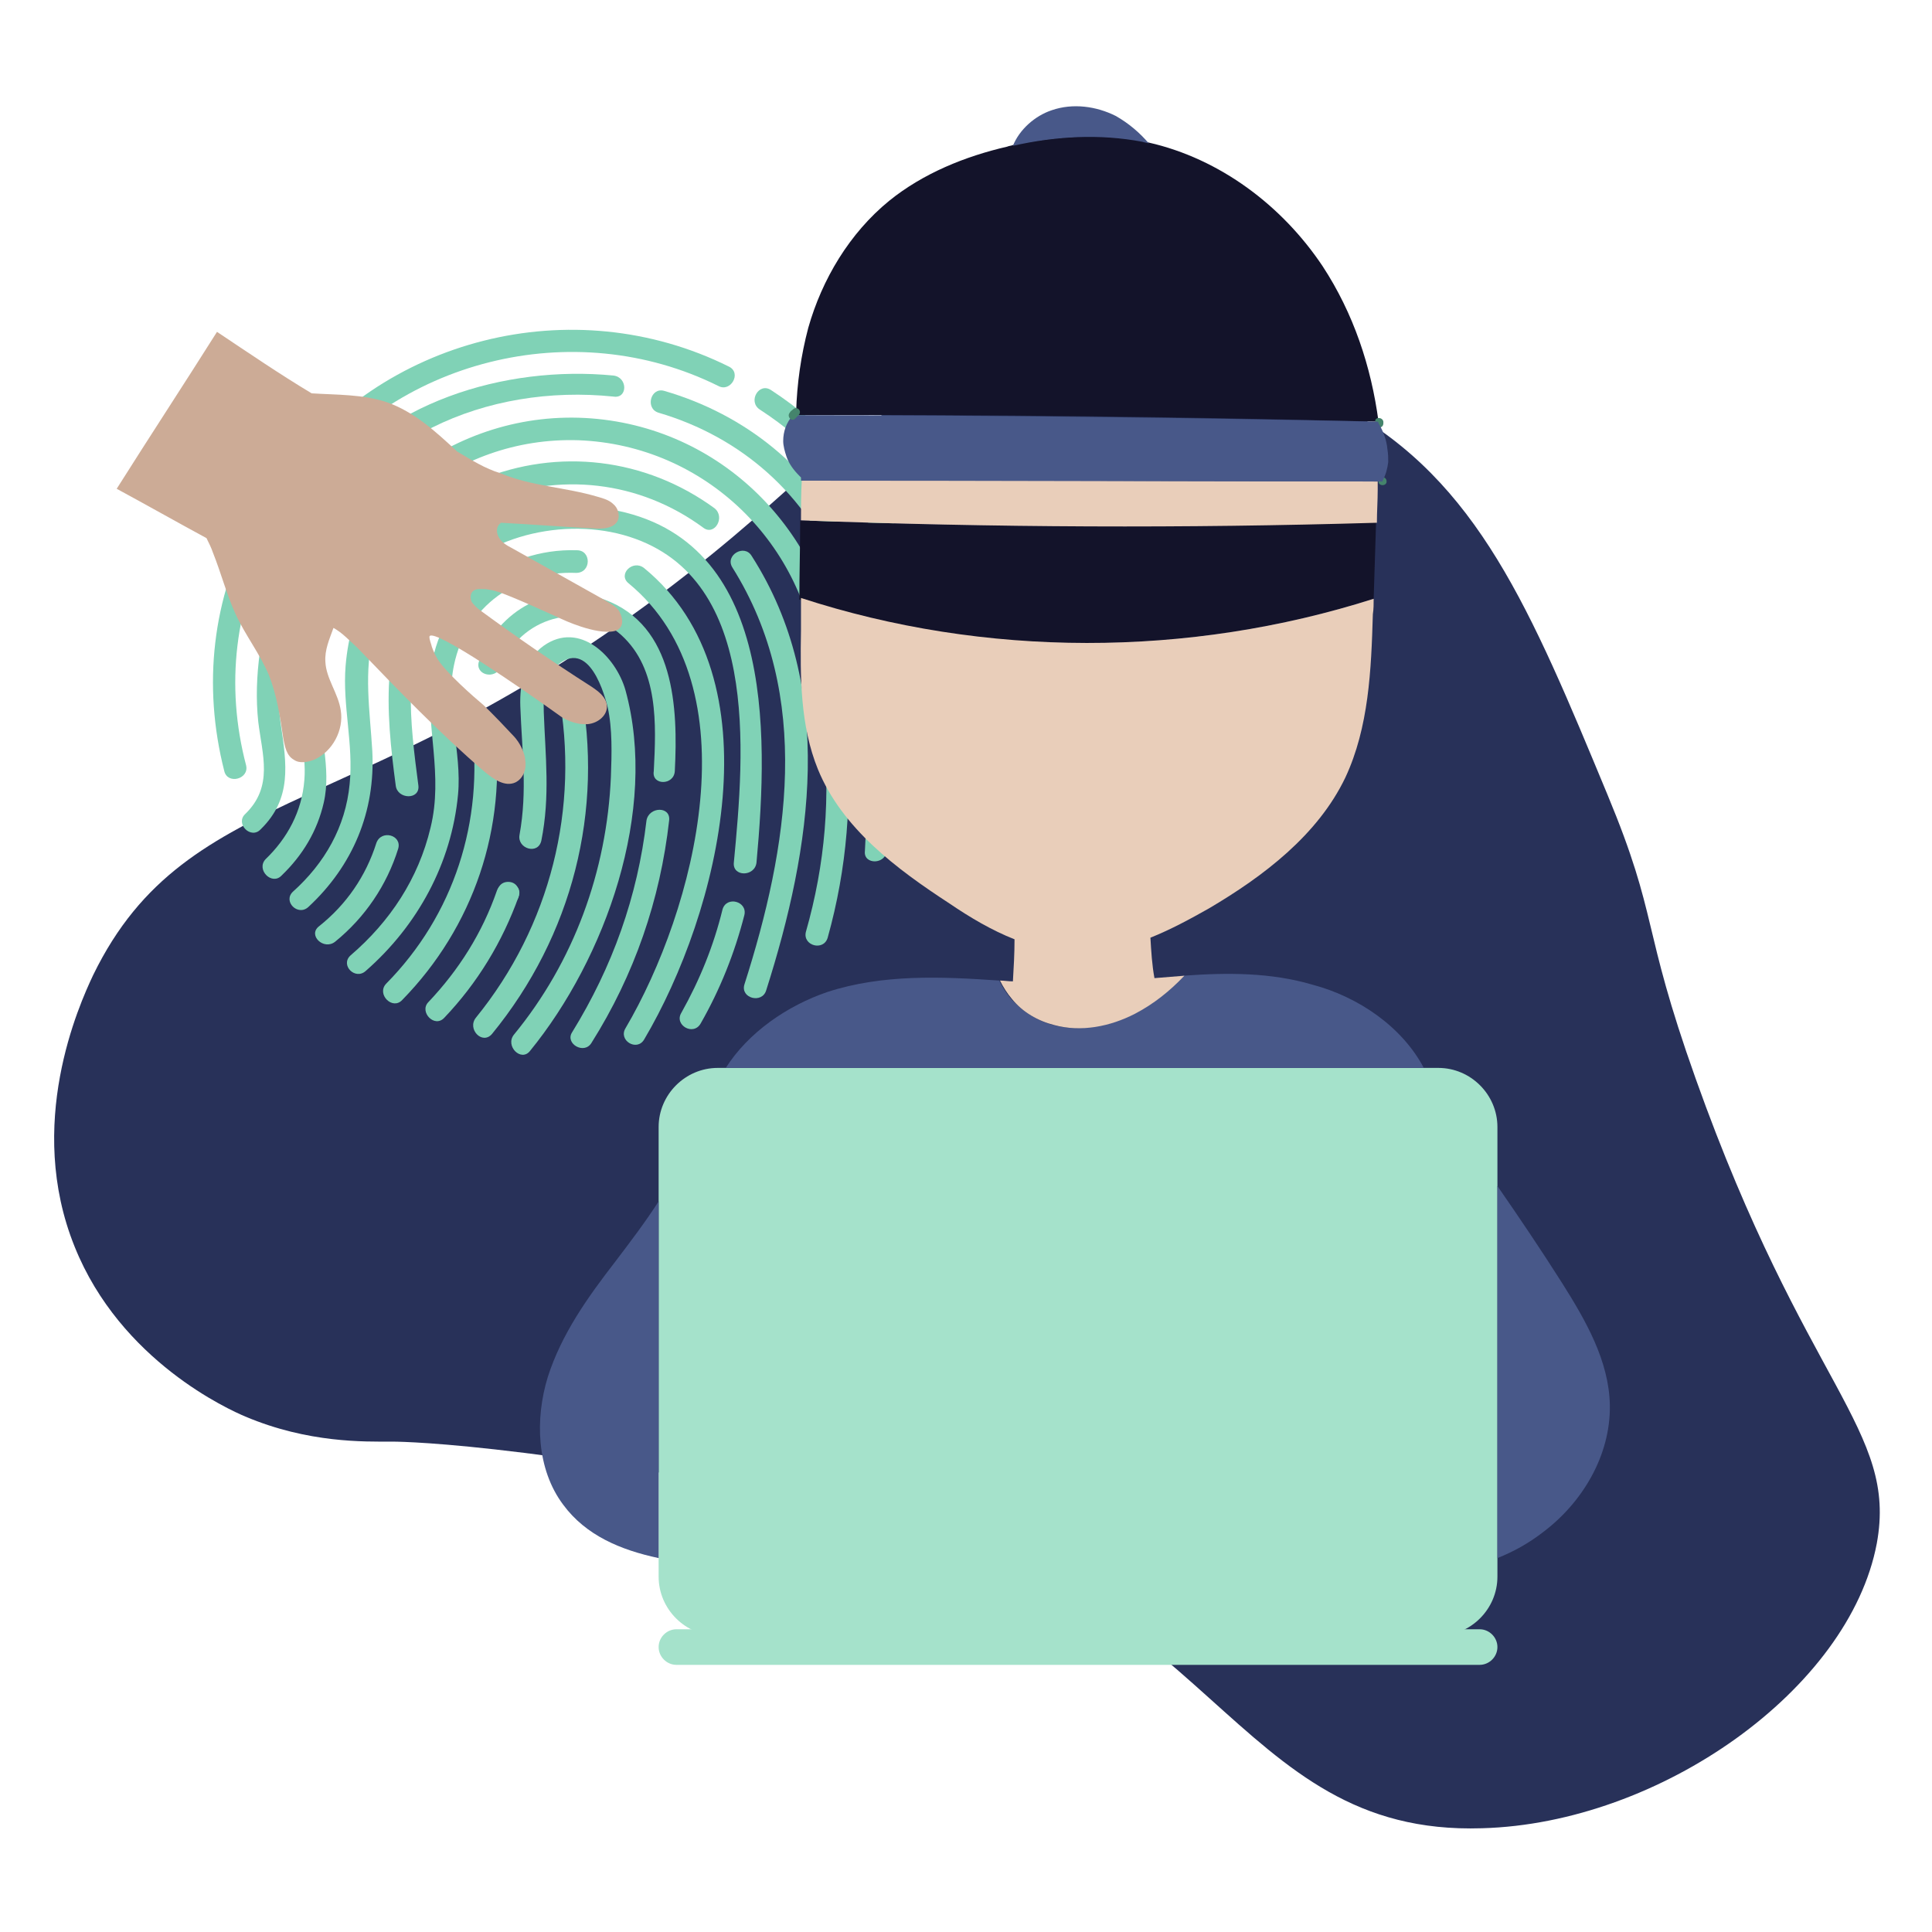 <?xml version="1.0" encoding="utf-8"?>
<!-- Generator: Adobe Illustrator 17.0.0, SVG Export Plug-In . SVG Version: 6.00 Build 0)  -->
<!DOCTYPE svg PUBLIC "-//W3C//DTD SVG 1.1//EN" "http://www.w3.org/Graphics/SVG/1.1/DTD/svg11.dtd">
<svg version="1.1" id="Capa_1" xmlns="http://www.w3.org/2000/svg" xmlns:xlink="http://www.w3.org/1999/xlink" x="0px" y="0px"
	 width="623.622px" height="623.622px" viewBox="-14.171 109.134 623.622 623.622"
	 enable-background="new -14.171 109.134 623.622 623.622" xml:space="preserve">
<g id="Ebene_1">
	<g>
		<path fill="#283159" d="M591.625,607.362c-8.877,46.996-69.972,90.336-127.411,91.903c-81.198,2.611-86.159-80.154-202.082-103.13
			c-110.701-22.192-150.125-21.67-150.125-21.67c-8.355,0-26.631,0.522-46.996-8.094c-4.961-2.089-40.208-17.754-55.09-54.828
			c-15.926-39.424,1.305-77.804,6.005-87.725c30.808-63.183,88.77-48.562,192.161-129.761
			c42.296-33.158,49.607-49.084,84.592-60.833c12.271-4.177,72.321-22.715,127.15,7.572c43.079,23.759,60.05,65.011,84.854,124.8
			c16.71,40.208,10.705,41.774,28.459,91.642C568.649,556.972,598.413,570.548,591.625,607.362z"/>
	</g>
	<g>
		<g>
			<path fill="#80D2B6" d="M91.12,317.293c7.833-38.38,41.252-67.361,81.459-66.055c40.991,1.567,73.627,33.68,77.282,74.149
				c0.522,4.438,7.572,4.7,7.31,0c-3.916-42.818-36.813-77.804-80.415-81.198c-44.385-3.394-83.548,27.936-92.425,71.016
				C83.287,319.904,90.075,321.732,91.12,317.293L91.12,317.293z"/>
			<path fill="#80D2B6" d="M183.806,230.351c-34.986-3.394-74.932,8.616-95.558,38.641c-10.182,14.882-16.187,32.897-18.537,50.651
				c-1.044,7.572-1.305,15.143-0.522,22.454c1.305,10.705,4.961,20.887-4.177,29.764c-3.394,3.133,1.828,8.355,4.961,4.961
				c10.182-9.921,8.355-21.148,6.527-33.68c-2.611-17.754,1.828-37.074,8.616-53.523c16.449-39.163,57.961-56.656,98.691-52.479
				C188.505,237.923,188.505,230.873,183.806,230.351L183.806,230.351z"/>
			<path fill="#80D2B6" d="M67.883,277.086c-13.577,25.064-16.71,53.262-9.66,80.937c1.044,4.439,8.094,2.611,7.049-1.828
				c-6.788-25.848-3.655-51.956,8.877-75.193C76.499,276.564,70.233,272.908,67.883,277.086L67.883,277.086z"/>
			<path fill="#80D2B6" d="M221.141,227.479c-50.39-25.064-112.529-9.399-144.904,36.552c-2.611,3.655,3.655,7.31,6.266,3.655
				c30.025-42.557,88.509-57.178,135.243-33.941C221.663,235.834,225.319,229.568,221.141,227.479L221.141,227.479z"/>
			<path fill="#80D2B6" d="M287.98,336.875c1.305-41.252-18.798-79.371-53.262-101.824c-3.916-2.611-7.572,3.655-3.655,6.266
				c32.636,21.148,50.912,56.917,49.868,95.558C280.669,341.574,287.98,341.313,287.98,336.875L287.98,336.875z"/>
			<path fill="#80D2B6" d="M272.053,383.609c1.567-33.158,2.872-67.622-12.01-98.43c-11.749-24.803-33.68-42.296-59.789-49.868
				c-4.438-1.305-6.266,5.744-1.828,7.049c26.631,7.833,47.779,26.37,58.223,52.479c11.227,28.197,9.921,59.267,8.355,89.031
				C264.482,388.309,271.792,388.309,272.053,383.609L272.053,383.609z"/>
			<path fill="#80D2B6" d="M255.605,347.057c4.7,0,4.7-7.31,0-7.31C250.905,339.747,250.905,347.057,255.605,347.057
				L255.605,347.057z"/>
			<path fill="#80D2B6" d="M252.994,411.807c6.266-22.454,8.094-45.168,5.744-68.405c-0.522-4.438-7.572-4.7-7.31,0
				c2.611,22.715,0.783,44.646-5.483,66.577C244.9,414.418,251.689,416.245,252.994,411.807L252.994,411.807z"/>
			<path fill="#80D2B6" d="M216.442,273.169c-22.192-16.187-50.39-19.582-75.715-9.138c-4.177,1.828-2.35,8.616,1.828,7.049
				c23.759-9.66,49.607-6.788,70.233,8.355C216.442,282.307,220.097,276.041,216.442,273.169L216.442,273.169z"/>
			<path fill="#80D2B6" d="M122.711,274.736c-14.36,12.793-23.759,30.025-25.326,49.346c-1.044,12.793,2.611,25.326,1.305,38.119
				c-1.305,13.838-8.094,25.587-18.276,34.725c-3.394,3.133,1.567,8.094,4.961,4.961c14.36-13.315,21.67-30.808,20.626-50.39
				c-0.783-13.054-2.872-25.587,0.522-38.38c3.655-13.315,11.227-24.281,21.409-33.419
				C131.327,276.825,126.366,271.864,122.711,274.736L122.711,274.736z"/>
			<path fill="#80D2B6" d="M76.76,391.703c6.788-6.527,11.488-14.36,13.577-23.498c2.611-11.488-1.828-22.192-0.783-33.941
				c0.522-4.7-6.788-4.7-7.31,0c-0.783,9.138,2.611,17.493,1.828,26.631c-0.783,10.182-5.483,18.798-12.532,25.587
				C68.405,389.876,73.627,395.097,76.76,391.703L76.76,391.703z"/>
			<path fill="#80D2B6" d="M233.151,428.778c14.621-45.951,22.715-97.386-4.7-140.204c-2.35-3.916-8.616-0.261-6.266,3.655
				c26.109,41.513,18.015,90.597,3.916,134.721C224.797,431.389,231.846,433.216,233.151,428.778L233.151,428.778z"/>
			<path fill="#80D2B6" d="M212.003,439.482c6.266-10.966,10.966-22.715,14.099-34.986c1.044-4.438-5.744-6.266-7.049-1.828
				c-2.872,11.749-7.31,22.715-13.315,33.419C203.387,440.004,209.653,443.66,212.003,439.482L212.003,439.482z"/>
			<path fill="#80D2B6" d="M93.992,413.112c9.66-7.833,16.71-18.276,20.365-30.025c1.305-4.438-5.483-6.266-7.049-1.828
				c-3.394,10.705-9.66,19.843-18.537,26.892C85.115,411.024,90.336,415.984,93.992,413.112L93.992,413.112z"/>
			<path fill="#80D2B6" d="M149.864,401.102c4.7,0,4.7-7.31,0-7.31C145.165,393.792,145.165,401.102,149.864,401.102
				L149.864,401.102z"/>
			<path fill="#80D2B6" d="M129.238,437.655c10.705-11.227,18.798-24.542,24.02-39.163c1.567-4.438-5.483-6.266-7.049-1.828
				c-4.7,13.577-12.271,25.587-22.192,36.03C121.145,435.827,126.105,441.049,129.238,437.655L129.238,437.655z"/>
			<path fill="#80D2B6" d="M176.756,445.748c13.838-21.931,22.192-46.213,25.064-71.799c0.522-4.7-6.527-4.438-7.31,0
				c-2.872,24.542-10.966,47.257-24.02,68.405C168.141,446.009,174.407,449.665,176.756,445.748L176.756,445.748z"/>
			<path fill="#80D2B6" d="M172.057,286.746c-23.759-0.783-44.907,15.665-47.257,39.946c-1.567,16.971,4.177,32.636,0,49.607
				c-3.916,16.449-13.054,30.286-25.848,41.252c-3.394,3.133,1.567,8.094,4.961,4.961c16.71-14.621,27.675-34.725,29.764-56.917
				c1.305-13.838-4.177-28.197-1.305-41.774c3.916-19.059,20.626-30.547,39.424-29.764
				C176.756,294.056,176.756,286.746,172.057,286.746L172.057,286.746z"/>
			<path fill="#80D2B6" d="M115.662,431.911c22.976-23.498,33.941-55.612,29.764-88.509c-0.522-4.438-7.833-4.7-7.31,0
				c3.916,30.808-5.744,61.095-27.675,83.287C107.307,430.083,112.529,435.305,115.662,431.911L115.662,431.911z"/>
			<path fill="#80D2B6" d="M144.643,442.876c25.848-31.592,36.291-72.06,28.459-112.268c-0.783-4.438-7.833-2.611-7.049,1.828
				c7.049,37.336-2.611,75.715-26.631,105.218C136.549,441.31,141.51,446.532,144.643,442.876L144.643,442.876z"/>
			<path fill="#80D2B6" d="M230.018,387.526c3.916-42.557,5.744-106.785-49.607-114.356c-19.843-2.611-42.296,4.177-55.612,19.32
				c-16.971,19.582-14.36,46.735-11.227,70.233c0.522,4.438,7.833,4.7,7.31,0c-2.611-20.104-5.744-42.818,5.744-60.833
				c12.01-19.059,39.424-25.848,60.311-20.104c44.385,12.271,39.163,69.971,35.769,105.741
				C222.186,392.225,229.496,392.225,230.018,387.526L230.018,387.526z"/>
			<path fill="#80D2B6" d="M193.727,444.704c24.281-40.991,43.341-116.706,0-152.214c-3.655-2.872-8.616,2.089-4.961,4.961
				c40.469,33.419,21.409,105.479-1.044,143.598C185.372,444.965,191.377,448.62,193.727,444.704L193.727,444.704z"/>
			<path fill="#80D2B6" d="M203.648,358.023c1.044-20.365,0-46.996-22.715-55.351c-17.232-6.266-34.202,3.394-40.469,19.843
				c-1.567,4.438,5.222,6.266,7.049,1.828c6.005-15.665,25.848-21.931,38.902-10.182c12.01,10.966,11.227,28.72,10.444,43.863
				C196.077,362.722,203.387,362.722,203.648,358.023L203.648,358.023z"/>
			<path fill="#80D2B6" d="M156.914,448.359c24.281-29.764,41.513-77.543,30.808-116.445c-3.133-10.966-14.882-22.454-26.37-14.36
				c-6.266,4.439-7.833,12.271-7.572,19.582c0.522,14.36,2.35,27.153-0.261,41.513c-0.783,4.438,6.005,6.527,7.049,1.828
				c2.872-14.36,1.305-27.153,0.783-41.513c0-3.394-0.522-9.921,1.828-12.532c11.488-13.577,17.232,4.7,18.798,10.966
				c1.567,7.049,1.305,15.143,1.044,22.454c-1.305,30.547-12.01,59.789-31.331,83.287
				C148.82,446.793,154.042,452.014,156.914,448.359L156.914,448.359z"/>
		</g>
	</g>
	<path fill="#A5E2CB" d="M469.175,472.901v145.165c0,10.444-8.616,19.059-19.059,19.059H217.486
		c-10.444,0-19.059-8.616-19.059-19.059V472.901c0-10.444,8.616-19.059,19.059-19.059h232.629
		C460.559,453.842,469.175,462.458,469.175,472.901z"/>
	<g>
		<path fill="#13132A" d="M430.011,277.608c-0.261,8.355-0.522,16.449-0.783,24.803c-59.789,19.059-125.583,19.059-185.372,0.261
			c0-8.616,0.261-16.971,0.261-25.587C305.995,279.435,368.134,279.697,430.011,277.608z"/>
	</g>
	<g>
		<path fill="#E9CEBA" d="M430.534,264.553c0,0.783,0,1.828,0,2.611c0,3.655-0.261,7.049-0.261,10.705
			c-61.878,1.828-124.017,1.567-185.894-0.783c0-4.439,0-8.616,0.261-13.054h0.783l0,0
			C307.039,264.292,368.656,264.292,430.534,264.553z"/>
	</g>
	<g>
		<path fill="#13132A" d="M430.795,245.233h-0.261c-62.661-1.567-125.061-2.35-187.722-2.089c0-0.261,0-0.783,0-1.044
			c0.261-9.138,1.567-18.276,3.916-27.153c4.438-15.665,13.315-30.547,26.109-40.991c10.966-8.877,24.542-14.36,38.119-17.493
			c0.522-0.261,1.305-0.261,1.828-0.522c13.577-2.872,27.936-3.916,41.774-1.305c0.783,0.261,1.305,0.261,2.089,0.522
			c22.976,5.222,43.079,20.365,56.134,39.946C422.701,210.247,428.445,227.479,430.795,245.233z"/>
	</g>
	<g>
		<g>
			<path fill="#45846C" d="M432.361,245.755c0-0.261,0-0.261,0-0.522c-0.261-1.567-2.872-1.567-2.611,0c0,0.261,0,0.261,0,0.522
				C429.75,247.583,432.361,247.583,432.361,245.755L432.361,245.755z"/>
		</g>
	</g>
	<g>
		<g>
			<path fill="#45846C" d="M433.406,264.553C433.406,264.292,433.406,264.292,433.406,264.553c0-1.828-2.611-1.828-2.611-0.261
				c0,0,0,0,0,0.261C430.795,266.12,433.406,266.12,433.406,264.553L433.406,264.553z"/>
		</g>
	</g>
	<g>
		<path fill="#485889" d="M356.646,155.419c-0.783-0.261-1.305-0.261-2.089-0.522c-13.838-2.611-27.936-1.828-41.774,1.305
			c2.089-5.222,7.049-9.66,12.532-11.488c6.788-2.35,14.36-1.305,20.626,1.828C350.119,148.892,353.774,152.025,356.646,155.419z"/>
	</g>
	<g>
		<path fill="#485889" d="M433.928,258.287c-0.261,2.089-0.783,4.177-1.828,6.005v0.261h-1.567
			c-61.617,0-123.233-0.261-185.111-0.261l0,0h-1.044c0-0.261,0-0.522,0-1.044c-0.261-0.261-0.261-0.261-0.522-0.522l0,0
			c-1.828-1.828-3.394-3.916-4.177-6.266c-0.522-1.567-1.044-3.394-1.044-4.961c0-3.133,1.044-6.005,3.133-8.355h1.044
			c62.661,0,125.322,0.783,187.722,2.089c0.261,0.261,0.261,0.261,0.261,0.522l0,0c1.567,2.611,2.611,5.483,2.872,8.355
			C433.928,255.676,433.928,256.982,433.928,258.287z"/>
	</g>
	<g>
		<g>
			<path fill="#45846C" d="M241.767,241.317c-0.261,0.261-0.783,0.522-1.044,1.044c-1.044,1.305,0.783,3.133,1.828,1.828
				c0.261-0.261,0.783-0.783,1.044-1.044C244.9,241.839,243.073,240.011,241.767,241.317L241.767,241.317z"/>
		</g>
	</g>
	<g>
		<g>
			<path fill="#45846C" d="M346.986,425.645c1.567,0,1.567-2.611,0-2.611C345.419,423.034,345.419,425.645,346.986,425.645
				L346.986,425.645z"/>
		</g>
	</g>
	<g>
		<path fill="#485889" d="M445.416,453.842H220.097c7.31-11.488,19.843-20.104,32.897-24.542
			c17.754-5.744,36.552-4.961,55.351-3.655c1.044,2.089,2.35,4.177,3.916,6.005l0,0c3.655,3.916,8.355,7.049,13.577,8.355
			c8.616,2.35,18.276,0.261,26.109-3.655c6.005-3.133,11.227-7.31,15.926-12.271c14.099-1.044,28.198-1.044,41.513,2.872
			C424.268,430.866,438.366,440.527,445.416,453.842z"/>
	</g>
	<g>
		<path fill="#E9CEBA" d="M429.228,302.411c0,1.567,0,3.394-0.261,4.961c-0.522,18.015-1.305,36.552-8.877,52.74
			c-8.877,18.537-26.37,31.853-44.124,42.296c-6.005,3.394-12.271,6.788-18.798,9.399c0.261,4.438,0.522,8.877,1.305,13.054
			c3.133-0.261,6.266-0.522,9.66-0.783c-4.7,4.961-9.921,9.138-15.926,12.271c-8.094,4.177-17.493,6.005-26.109,3.655
			c-5.222-1.305-10.182-4.177-13.577-8.355l0,0c-1.567-1.828-2.872-3.916-3.916-6.005c1.305,0,2.611,0.261,4.177,0.261
			c0.261-4.438,0.522-8.877,0.522-13.577c-7.31-2.872-14.36-7.049-20.887-11.488c-17.232-11.227-34.725-24.281-42.557-43.341
			c-5.744-14.099-5.744-29.764-5.483-44.907c0-3.394,0-7.049,0-10.444C303.645,321.471,369.439,321.471,429.228,302.411z"/>
	</g>
	<g>
		<path fill="#485889" d="M198.427,496.922v115.14c-12.271-2.611-23.498-7.31-30.808-17.232
			c-8.616-11.488-9.138-27.675-4.961-41.252c4.438-13.838,12.793-25.587,21.67-37.074
			C189.289,509.976,194.249,503.449,198.427,496.922z"/>
	</g>
	<g>
		<path fill="#485889" d="M505.466,562.716c0.261,16.187-8.877,31.592-21.931,41.252c-4.439,3.394-9.138,6.005-14.36,8.094v-120.1
			c7.049,10.182,14.099,20.626,20.887,31.331C497.633,535.301,505.205,548.356,505.466,562.716z"/>
	</g>
	<path fill="#A5E2CB" d="M204.171,635.037h259.26c3.133,0,5.744,2.611,5.744,5.744l0,0c0,3.133-2.611,5.744-5.744,5.744h-259.26
		c-3.133,0-5.744-2.611-5.744-5.744l0,0C198.427,637.648,201.038,635.037,204.171,635.037z"/>
	<g>
		<path fill="#CCAB96" d="M133.416,254.893L133.416,254.893c-7.049-6.527-13.838-12.793-22.715-15.926
			c-7.833-2.611-16.187-2.35-24.281-2.872c-10.444-6.266-20.365-13.054-30.547-19.843c-10.705,16.971-21.67,33.68-32.375,50.651
			c9.66,5.222,19.32,10.705,28.981,15.926c0.783,1.567,1.567,3.133,2.089,4.7c2.611,6.527,4.438,13.577,7.31,19.843
			c3.133,6.788,7.833,12.793,10.705,19.582c2.611,6.527,3.655,13.577,4.7,20.626c0.522,2.611,1.044,5.483,3.394,6.788
			c1.828,1.305,4.438,0.783,6.527,0c6.005-2.611,9.66-9.66,8.616-15.926c-0.783-5.483-4.7-10.182-4.961-15.665
			c-0.261-3.916,1.305-7.31,2.611-10.966c2.872,1.567,5.222,4.177,7.572,6.266c13.315,13.838,26.631,27.675,41.252,40.208
			c2.872,2.35,6.527,4.961,9.921,3.394c2.611-1.305,3.655-4.439,3.133-7.31c0-0.783-0.261-1.566-0.522-2.35
			c-1.044-2.872-2.611-4.7-3.133-5.222c-7.049-7.572-9.921-10.182-9.921-10.182c-3.133-2.611-11.749-10.182-14.621-14.621
			c-1.305-2.089-2.089-4.438-2.089-4.7c-0.522-1.567-0.783-2.611-0.522-2.872c2.089-2.089,29.764,16.971,41.774,25.587
			c1.305,1.044,4.961,3.133,9.138,2.872c3.394-0.261,6.527-2.872,6.266-6.005c-0.261-2.872-2.872-4.7-5.222-6.266
			c-12.271-7.833-24.02-15.926-35.769-24.542c-1.044-0.783-1.828-1.567-2.611-2.611c-0.522-1.044-0.522-2.611,0.261-3.394
			c1.044-1.044,2.611-0.783,3.394-0.783l0,0c0,0,0.261,0,0.783,0c0.261,0,3.133,0.522,3.655,0.783
			c3.916,1.044,20.887,8.877,20.887,8.877s10.966,5.222,16.971,3.916c1.305-0.261,1.828-1.044,2.089-1.305
			c1.044-1.567,0.261-3.916-0.522-5.222c-1.044-1.567-2.872-2.35-4.438-3.394c-10.182-5.744-20.104-11.227-30.286-16.971
			c-1.567-0.783-3.133-1.828-3.916-3.133c-1.044-1.567-1.044-3.655,0.261-4.7l0.261-0.261c9.921,0.522,19.843,1.305,29.764,1.828
			c3.133,0.261,7.049,0,8.094-2.872c0.522-1.828-0.261-3.916-1.567-4.961c-1.305-1.305-3.133-1.828-4.961-2.35
			c-10.443-3.133-21.409-3.394-31.331-7.572C142.293,260.376,137.854,257.504,133.416,254.893z"/>
	</g>
</g>
<g id="Frau">
</g>
<g id="Mann">
</g>
</svg>
